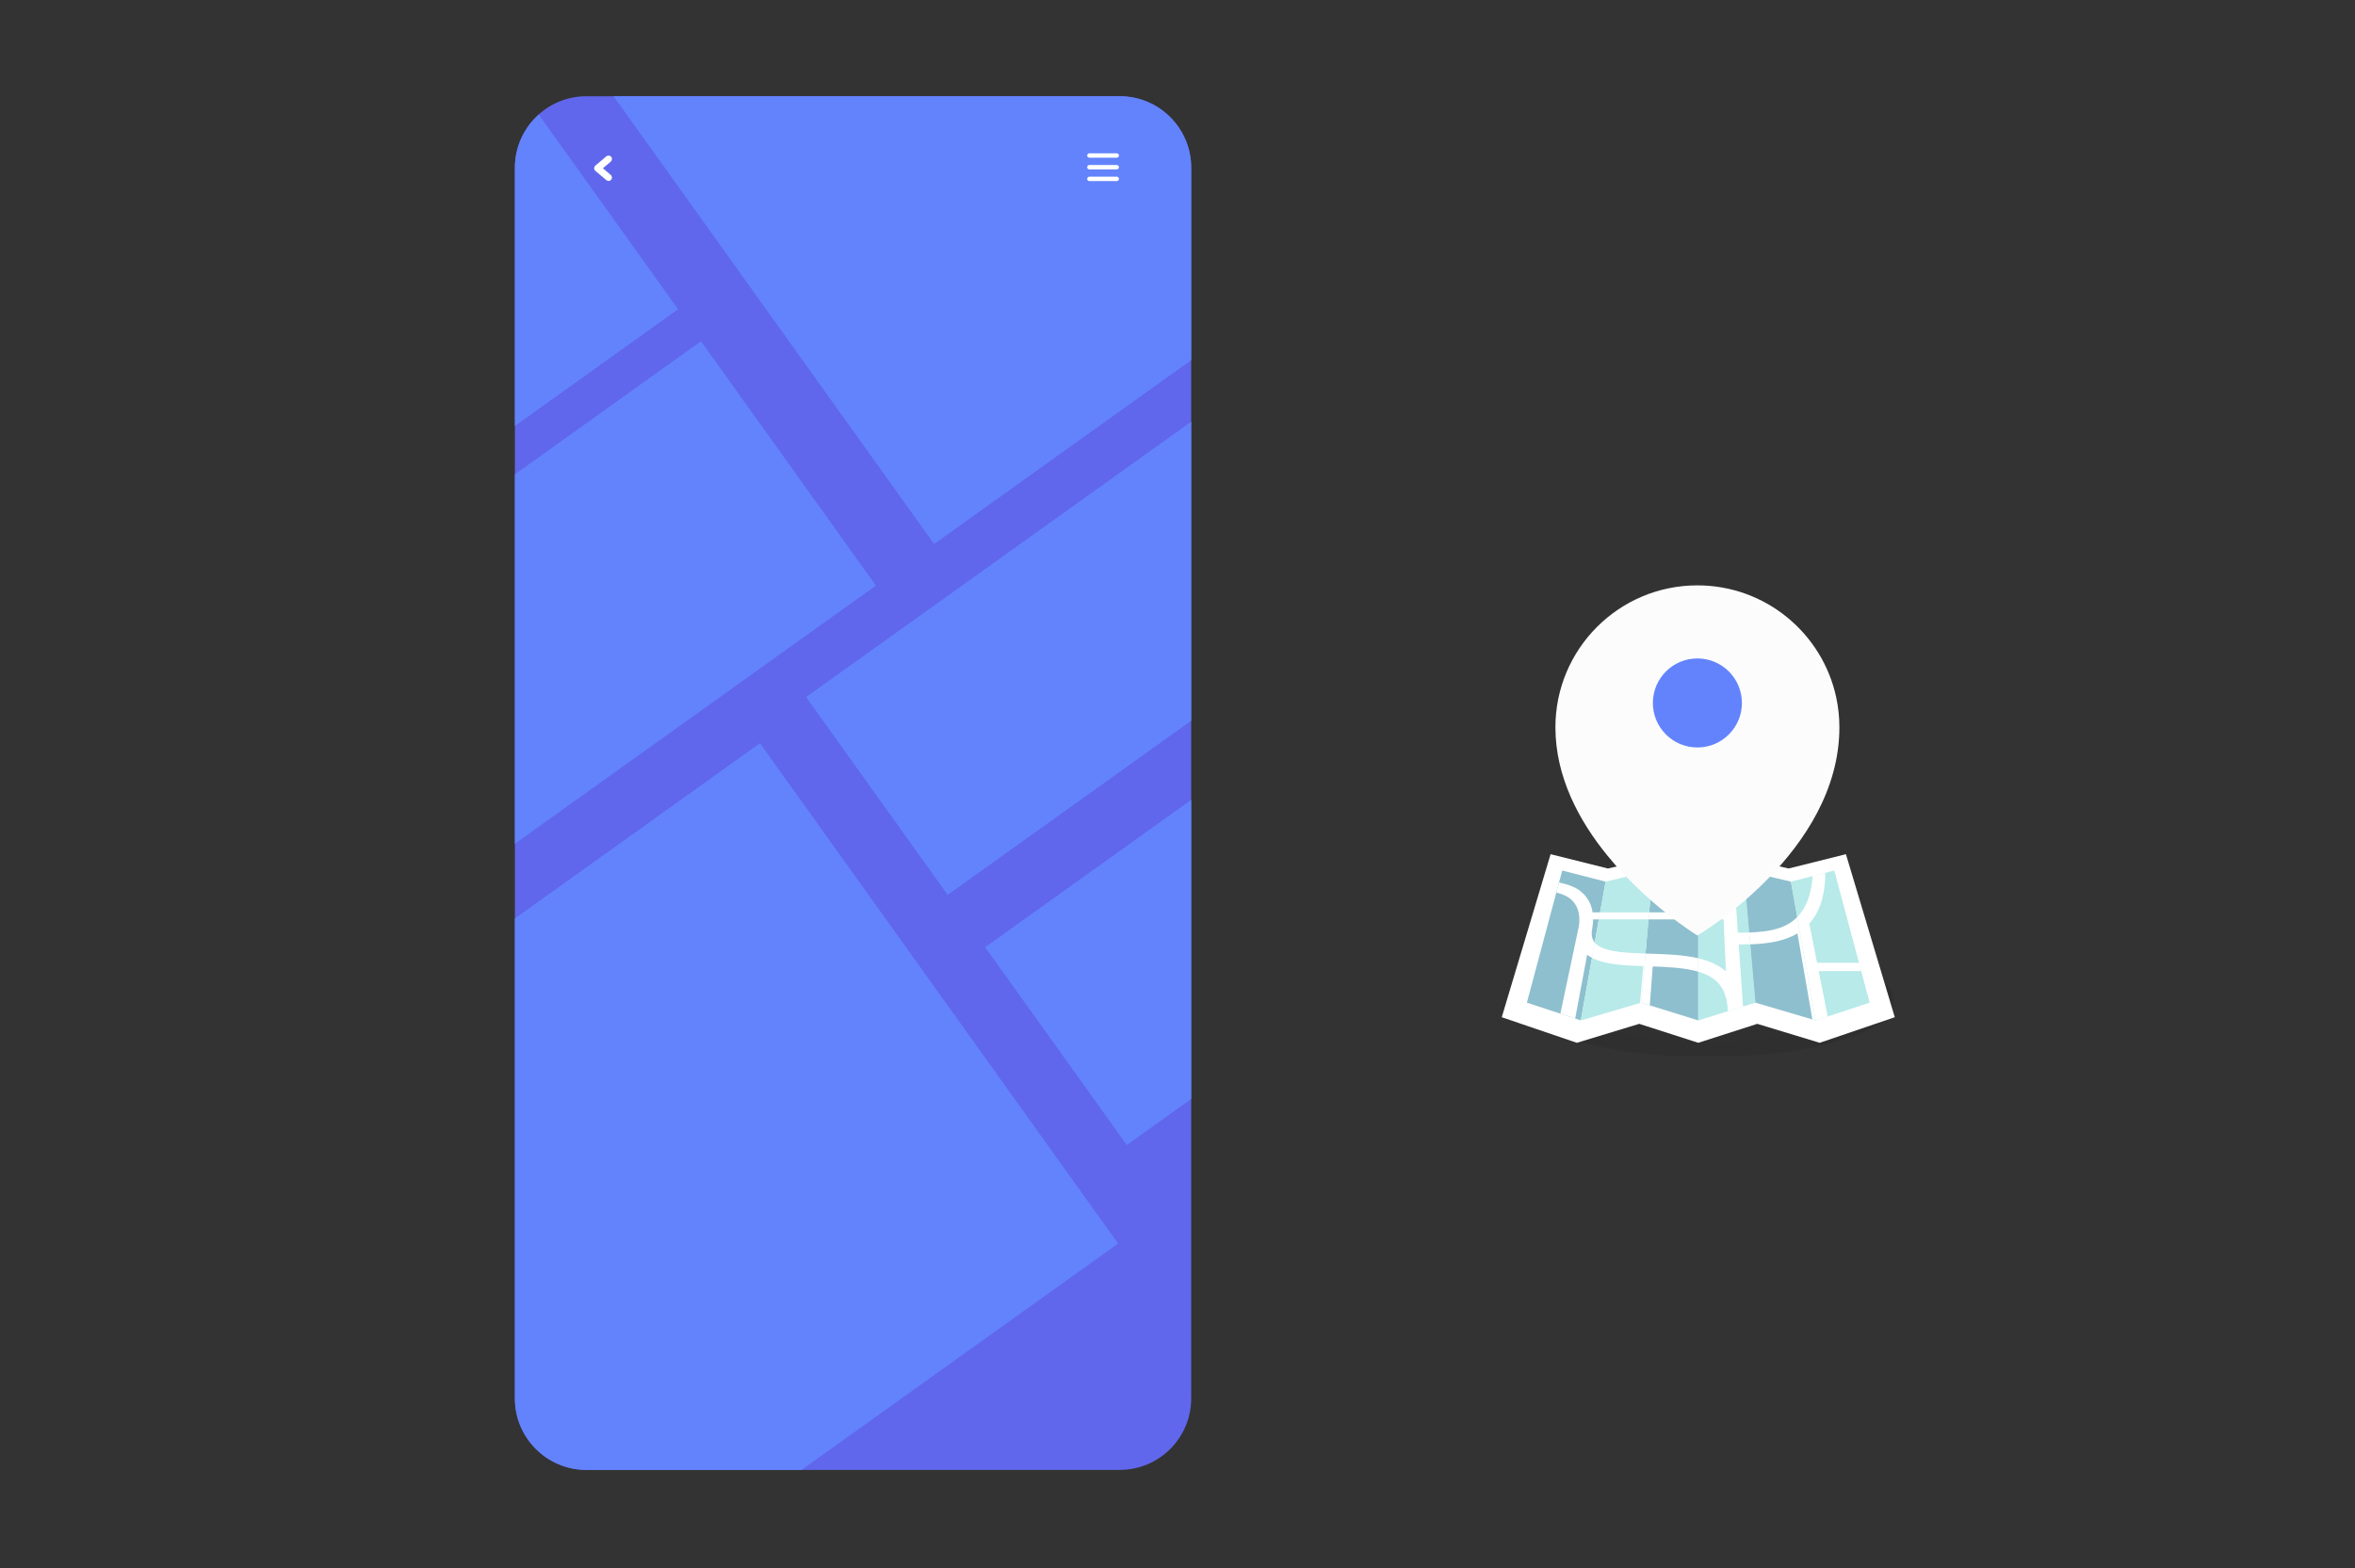 <svg xmlns="http://www.w3.org/2000/svg" xmlns:xlink="http://www.w3.org/1999/xlink" width="1000" zoomAndPan="magnify" viewBox="0 0 750 499.5" height="666" preserveAspectRatio="xMidYMid meet" version="1.0"><rect x="0" y="0" width="750" height="499.5" fill="#333333" stroke="none"/><defs><filter x="0%" y="0%" width="100%" height="100%" id="aff6f5a9cc"><feColorMatrix values="0 0 0 0 1 0 0 0 0 1 0 0 0 0 1 0 0 0 1 0" color-interpolation-filters="sRGB"/></filter><mask id="7d5ecc7635"><g filter="url(#aff6f5a9cc)"><rect x="-75" width="900" fill="#000000" y="-49.95" height="599.4" fill-opacity="0.078"/></g></mask><clipPath id="e3f09e9126"><path d="M 0.438 0.137 L 118.82 0.137 L 118.82 35.289 L 0.438 35.289 Z M 0.438 0.137 " clip-rule="nonzero"/></clipPath><clipPath id="b72737d802"><path d="M 59.988 35.707 C 27.102 35.707 0.438 27.77 0.438 17.984 C 0.438 8.199 27.102 0.27 59.988 0.27 C 92.875 0.27 119.539 8.199 119.539 17.984 C 119.539 27.77 92.875 35.699 59.988 35.699 Z M 59.988 35.707 " clip-rule="nonzero"/></clipPath><radialGradient gradientTransform="matrix(1.556, 0, 0, 0.444, 59.985, 17.986)" gradientUnits="userSpaceOnUse" r="37.19" cx="0" id="92fb3e2eef" cy="0" fx="0" fy="0"><stop stop-opacity="1" stop-color="rgb(13.593%, 12.103%, 12.402%)" offset="0"/><stop stop-opacity="1" stop-color="rgb(13.298%, 11.841%, 12.134%)" offset="0.016"/><stop stop-opacity="1" stop-color="rgb(12.923%, 11.508%, 11.792%)" offset="0.043"/><stop stop-opacity="1" stop-color="rgb(12.549%, 11.174%, 11.45%)" offset="0.07"/><stop stop-opacity="1" stop-color="rgb(12.173%, 10.84%, 11.108%)" offset="0.098"/><stop stop-opacity="1" stop-color="rgb(11.8%, 10.507%, 10.767%)" offset="0.125"/><stop stop-opacity="1" stop-color="rgb(11.452%, 10.197%, 10.449%)" offset="0.152"/><stop stop-opacity="1" stop-color="rgb(11.13%, 9.911%, 10.156%)" offset="0.176"/><stop stop-opacity="1" stop-color="rgb(10.809%, 9.625%, 9.863%)" offset="0.199"/><stop stop-opacity="1" stop-color="rgb(10.487%, 9.34%, 9.57%)" offset="0.223"/><stop stop-opacity="1" stop-color="rgb(10.167%, 9.053%, 9.277%)" offset="0.246"/><stop stop-opacity="1" stop-color="rgb(9.872%, 8.792%, 9.009%)" offset="0.27"/><stop stop-opacity="1" stop-color="rgb(9.605%, 8.554%, 8.765%)" offset="0.289"/><stop stop-opacity="1" stop-color="rgb(9.337%, 8.315%, 8.521%)" offset="0.309"/><stop stop-opacity="1" stop-color="rgb(9.07%, 8.076%, 8.276%)" offset="0.328"/><stop stop-opacity="1" stop-color="rgb(8.803%, 7.838%, 8.032%)" offset="0.348"/><stop stop-opacity="1" stop-color="rgb(8.534%, 7.6%, 7.788%)" offset="0.367"/><stop stop-opacity="1" stop-color="rgb(8.295%, 7.385%, 7.568%)" offset="0.387"/><stop stop-opacity="1" stop-color="rgb(8.08%, 7.195%, 7.373%)" offset="0.402"/><stop stop-opacity="1" stop-color="rgb(7.866%, 7.004%, 7.178%)" offset="0.418"/><stop stop-opacity="1" stop-color="rgb(7.652%, 6.813%, 6.982%)" offset="0.434"/><stop stop-opacity="1" stop-color="rgb(7.437%, 6.622%, 6.787%)" offset="0.449"/><stop stop-opacity="1" stop-color="rgb(7.224%, 6.432%, 6.592%)" offset="0.465"/><stop stop-opacity="1" stop-color="rgb(7.01%, 6.241%, 6.396%)" offset="0.48"/><stop stop-opacity="1" stop-color="rgb(6.796%, 6.052%, 6.201%)" offset="0.496"/><stop stop-opacity="1" stop-color="rgb(6.502%, 5.789%, 5.933%)" offset="0.512"/><stop stop-opacity="1" stop-color="rgb(6.126%, 5.455%, 5.591%)" offset="0.539"/><stop stop-opacity="1" stop-color="rgb(5.779%, 5.145%, 5.273%)" offset="0.566"/><stop stop-opacity="1" stop-color="rgb(5.458%, 4.86%, 4.98%)" offset="0.59"/><stop stop-opacity="1" stop-color="rgb(5.136%, 4.573%, 4.688%)" offset="0.613"/><stop stop-opacity="1" stop-color="rgb(4.842%, 4.312%, 4.419%)" offset="0.637"/><stop stop-opacity="1" stop-color="rgb(4.575%, 4.074%, 4.175%)" offset="0.656"/><stop stop-opacity="1" stop-color="rgb(4.306%, 3.836%, 3.931%)" offset="0.676"/><stop stop-opacity="1" stop-color="rgb(4.066%, 3.621%, 3.711%)" offset="0.695"/><stop stop-opacity="1" stop-color="rgb(3.853%, 3.43%, 3.516%)" offset="0.711"/><stop stop-opacity="1" stop-color="rgb(3.638%, 3.239%, 3.32%)" offset="0.727"/><stop stop-opacity="1" stop-color="rgb(3.424%, 3.049%, 3.125%)" offset="0.742"/><stop stop-opacity="1" stop-color="rgb(3.13%, 2.786%, 2.856%)" offset="0.758"/><stop stop-opacity="1" stop-color="rgb(2.782%, 2.477%, 2.539%)" offset="0.785"/><stop stop-opacity="1" stop-color="rgb(2.461%, 2.191%, 2.246%)" offset="0.809"/><stop stop-opacity="1" stop-color="rgb(2.167%, 1.929%, 1.978%)" offset="0.832"/><stop stop-opacity="1" stop-color="rgb(1.926%, 1.714%, 1.758%)" offset="0.852"/><stop stop-opacity="1" stop-color="rgb(1.712%, 1.523%, 1.562%)" offset="0.867"/><stop stop-opacity="1" stop-color="rgb(1.418%, 1.262%, 1.294%)" offset="0.883"/><stop stop-opacity="1" stop-color="rgb(1.096%, 0.977%, 1.001%)" offset="0.91"/><stop stop-opacity="1" stop-color="rgb(0.856%, 0.761%, 0.781%)" offset="0.93"/><stop stop-opacity="1" stop-color="rgb(0.562%, 0.499%, 0.513%)" offset="0.945"/><stop stop-opacity="1" stop-color="rgb(0.186%, 0.166%, 0.171%)" offset="0.973"/><stop stop-opacity="1" stop-color="rgb(0%, 0%, 0%)" offset="1"/></radialGradient><clipPath id="f3b99754d4"><rect x="0" width="120" y="0" height="37"/></clipPath></defs><path fill="#6067ec" d="M 356.57 468.254 L 186.77 468.254 C 174.176 468.254 163.977 458.059 163.977 445.469 L 163.977 53.438 C 163.977 40.848 174.176 30.652 186.77 30.652 L 356.57 30.652 C 369.164 30.652 379.363 40.848 379.363 53.438 L 379.363 445.469 C 379.363 458.059 369.164 468.254 356.57 468.254 " fill-opacity="1" fill-rule="nonzero"/><path fill="#6383fd" d="M 215.945 98.512 L 171.566 36.496 C 166.918 40.668 163.977 46.703 163.977 53.438 L 163.977 135.688 Z M 215.945 98.512 " fill-opacity="1" fill-rule="nonzero"/><path fill="#6383fd" d="M 163.977 292.59 L 163.977 445.469 C 163.977 458.059 174.176 468.254 186.77 468.254 L 255.266 468.254 L 356.082 396.145 L 242.023 236.773 Z M 163.977 292.59 " fill-opacity="1" fill-rule="nonzero"/><path fill="#6383fd" d="M 297.488 173.289 L 379.363 114.727 L 379.363 53.438 C 379.363 40.848 369.164 30.652 356.57 30.652 L 195.41 30.652 Z M 297.488 173.289 " fill-opacity="1" fill-rule="nonzero"/><path fill="#6383fd" d="M 379.363 350.082 L 379.363 254.809 L 313.754 301.738 L 358.852 364.746 Z M 379.363 350.082 " fill-opacity="1" fill-rule="nonzero"/><path fill="#6383fd" d="M 301.809 285.07 L 379.363 229.594 L 379.363 134.332 L 256.723 222.051 Z M 301.809 285.07 " fill-opacity="1" fill-rule="nonzero"/><path fill="#6383fd" d="M 278.949 186.539 L 223.242 108.707 L 163.977 151.105 L 163.977 268.777 Z M 278.949 186.539 " fill-opacity="1" fill-rule="nonzero"/><path fill="#ffffff" d="M 355.648 50.238 L 346.941 50.238 C 346.555 50.238 346.234 49.93 346.234 49.543 C 346.234 49.156 346.555 48.836 346.941 48.836 L 355.648 48.836 C 356.035 48.836 356.355 49.156 356.355 49.543 C 356.355 49.93 356.035 50.238 355.648 50.238 " fill-opacity="1" fill-rule="nonzero"/><path fill="#ffffff" d="M 355.648 53.961 L 346.941 53.961 C 346.555 53.961 346.234 53.656 346.234 53.27 C 346.234 52.879 346.555 52.562 346.941 52.562 L 355.648 52.562 C 356.035 52.562 356.355 52.879 356.355 53.27 C 356.355 53.656 356.035 53.961 355.648 53.961 " fill-opacity="1" fill-rule="nonzero"/><path fill="#ffffff" d="M 355.648 57.688 L 346.941 57.688 C 346.555 57.688 346.234 57.379 346.234 56.992 C 346.234 56.605 346.555 56.285 346.941 56.285 L 355.648 56.285 C 356.035 56.285 356.355 56.594 356.355 56.992 C 356.355 57.391 356.035 57.688 355.648 57.688 " fill-opacity="1" fill-rule="nonzero"/><path fill="#ffffff" d="M 193.793 57.633 C 193.539 57.633 193.289 57.539 193.086 57.371 L 189.609 54.43 C 189.359 54.227 189.223 53.918 189.223 53.598 C 189.223 53.277 189.359 52.973 189.609 52.754 L 193.086 49.816 C 193.551 49.43 194.234 49.484 194.637 49.941 C 195.035 50.398 194.965 51.09 194.508 51.492 L 192.012 53.598 L 194.496 55.707 C 194.965 56.094 195.023 56.789 194.625 57.254 C 194.406 57.516 194.098 57.645 193.781 57.645 " fill-opacity="1" fill-rule="nonzero"/><g mask="url(#7d5ecc7635)"><g transform="matrix(1, 0, 0, 1, 484, 301)"><g clip-path="url(#f3b99754d4)"><g clip-path="url(#e3f09e9126)"><g clip-path="url(#b72737d802)"><path fill="url(#92fb3e2eef)" d="M 0.438 0.27 L 0.438 35.289 L 118.82 35.289 L 118.82 0.27 Z M 0.438 0.27 " fill-rule="nonzero"/></g></g></g></g></g><path fill="#ffffff" d="M 559.641 326.152 L 540.848 332.191 L 522.051 326.152 L 502.18 332.191 L 478.266 324.043 L 493.824 272.113 L 512.066 276.668 L 526.754 273.305 L 540.848 276.668 L 554.938 273.305 L 569.625 276.668 L 587.875 272.113 L 603.434 324.043 L 579.52 332.191 Z M 559.641 326.152 " fill-opacity="1" fill-rule="nonzero"/><path fill="#8ebfce" d="M 503.449 325.062 L 486.266 319.406 L 497.52 277.312 L 511.332 280.855 Z M 503.449 325.062 " fill-opacity="1" fill-rule="nonzero"/><path fill="#8ebfce" d="M 540.848 325.062 L 522.648 319.406 L 526.398 277.312 L 540.848 280.855 Z M 540.848 325.062 " fill-opacity="1" fill-rule="nonzero"/><path fill="#b7eae8" d="M 522.648 319.406 L 503.449 325.062 L 511.324 280.855 L 526.398 277.312 Z M 522.648 319.406 " fill-opacity="1" fill-rule="nonzero"/><path fill="#b7eae8" d="M 559.043 319.406 L 540.848 325.062 L 540.848 280.855 L 555.293 277.312 Z M 559.043 319.406 " fill-opacity="1" fill-rule="nonzero"/><path fill="#8ebfce" d="M 578.242 325.062 L 559.043 319.406 L 555.293 277.312 L 570.367 280.855 Z M 578.242 325.062 " fill-opacity="1" fill-rule="nonzero"/><path fill="#b7eae8" d="M 595.426 319.406 L 578.242 325.062 L 570.359 280.855 L 584.172 277.312 Z M 595.426 319.406 " fill-opacity="1" fill-rule="nonzero"/><path fill="#ffffff" d="M 525.414 320.266 L 522.648 319.406 Z M 525.414 320.266 " fill-opacity="1" fill-rule="nonzero"/><path fill="#ffffff" d="M 581.266 278.062 L 578.215 278.852 Z M 581.266 278.062 " fill-opacity="1" fill-rule="nonzero"/><path fill="#ffffff" d="M 550.223 322.145 L 555.105 320.625 Z M 550.223 322.145 " fill-opacity="1" fill-rule="nonzero"/><path fill="#ffffff" d="M 501.652 324.473 L 497.832 323.219 Z M 501.652 324.473 " fill-opacity="1" fill-rule="nonzero"/><path fill="#ffffff" d="M 507.004 305.137 L 507.871 300.262 C 506.977 299.168 506.734 297.766 507.047 295.949 C 507.117 295.547 507.172 295.16 507.219 294.766 L 507.227 294.73 C 507.297 294.086 507.344 293.461 507.344 292.871 L 509.195 292.871 L 509.59 290.645 L 507.191 290.645 C 506.77 287.805 505.453 285.543 503.254 283.824 C 501.598 282.527 499.164 281.68 496.5 281.113 L 495.641 284.316 C 497.422 284.773 498.969 285.391 500.035 286.25 C 502.402 288.172 503.371 291.055 502.852 294.91 L 496.93 322.914 L 497.832 323.211 L 501.652 324.461 L 505.453 304.152 C 505.922 304.5 506.43 304.824 507.004 305.117 " fill-opacity="1" fill-rule="nonzero"/><path fill="#ffffff" d="M 540.848 309.539 L 540.848 305.262 C 536.121 304.152 530.699 303.973 525.43 303.805 C 524.965 303.785 524.5 303.777 524.047 303.758 L 522.648 319.398 L 525.414 320.258 L 526.344 307.867 C 531.496 308.043 536.695 308.312 540.848 309.531 " fill-opacity="1" fill-rule="nonzero"/><path fill="#ffffff" d="M 525.02 292.871 L 540.848 292.871 L 540.848 290.645 L 525.219 290.645 Z M 525.02 292.871 " fill-opacity="1" fill-rule="nonzero"/><path fill="#ffffff" d="M 525.219 290.633 L 509.59 290.633 L 509.195 292.863 L 525.02 292.863 Z M 525.219 290.633 " fill-opacity="1" fill-rule="nonzero"/><path fill="#ffffff" d="M 511.188 302.281 C 509.668 301.773 508.566 301.121 507.871 300.262 L 507.004 305.137 C 507.609 305.449 508.273 305.734 508.996 305.988 C 512.891 307.32 517.934 307.598 523.348 307.777 L 522.281 319.516 L 522.648 319.406 L 524.047 303.77 C 519.062 303.605 514.43 303.375 511.18 302.281 " fill-opacity="1" fill-rule="nonzero"/><path fill="#ffffff" d="M 553.738 300.867 C 554.938 300.867 556.16 300.852 557.387 300.816 L 557.047 297.059 C 555.902 297.102 554.711 297.121 553.477 297.129 L 552.152 278.082 L 548.27 279.039 L 548.801 290.633 L 540.848 290.633 L 540.848 292.863 L 548.898 292.863 L 549.648 309.414 C 548.039 308.027 546.078 306.926 543.77 306.113 C 542.832 305.781 541.855 305.504 540.855 305.27 L 540.855 309.547 C 541.266 309.672 541.68 309.789 542.07 309.934 C 547.074 311.738 549.586 314.977 550.168 320.633 L 550.238 322.152 L 555.125 320.633 L 555.113 320.562 Z M 553.738 300.867 " fill-opacity="1" fill-rule="nonzero"/><path fill="#ffffff" d="M 572.059 292.441 C 568.445 295.887 563.453 296.816 557.047 297.059 L 557.379 300.816 C 562.676 300.645 568.043 299.965 572.434 297.336 L 577.195 324.758 L 578.242 325.07 L 572.371 292.129 C 572.266 292.234 572.168 292.344 572.059 292.449 " fill-opacity="1" fill-rule="nonzero"/><path fill="#ffffff" d="M 576.219 294.238 C 579.25 290.875 580.879 286.242 581.246 280.316 C 581.293 279.664 581.293 278.895 581.266 278.062 L 578.215 278.84 L 577.258 279.082 C 577.246 279.27 577.238 279.461 577.223 279.629 C 576.746 285.105 575.172 289.266 572.383 292.109 L 578.25 325.051 L 582.07 323.801 L 579.215 309.367 L 592.75 309.367 L 592.047 306.703 L 578.688 306.703 Z M 576.219 294.238 " fill-opacity="1" fill-rule="nonzero"/><path fill="#fcfcfc" d="M 585.793 231.699 C 585.793 271.559 540.57 298.008 540.57 298.008 C 540.57 298.008 524.824 288.406 511.922 272.562 C 502.949 261.566 495.355 247.562 495.355 231.699 C 495.355 206.719 515.59 186.473 540.57 186.473 C 562.289 186.473 580.441 201.789 584.797 222.227 C 585.453 225.285 585.793 228.445 585.793 231.691 " fill-opacity="1" fill-rule="nonzero"/><path fill="#6383fd" d="M 554.75 223.934 C 554.75 231.762 548.398 238.113 540.57 238.113 C 532.742 238.113 526.391 231.762 526.391 223.934 C 526.391 216.105 532.742 209.754 540.57 209.754 C 548.398 209.754 554.75 216.105 554.75 223.934 " fill-opacity="1" fill-rule="nonzero"/></svg>